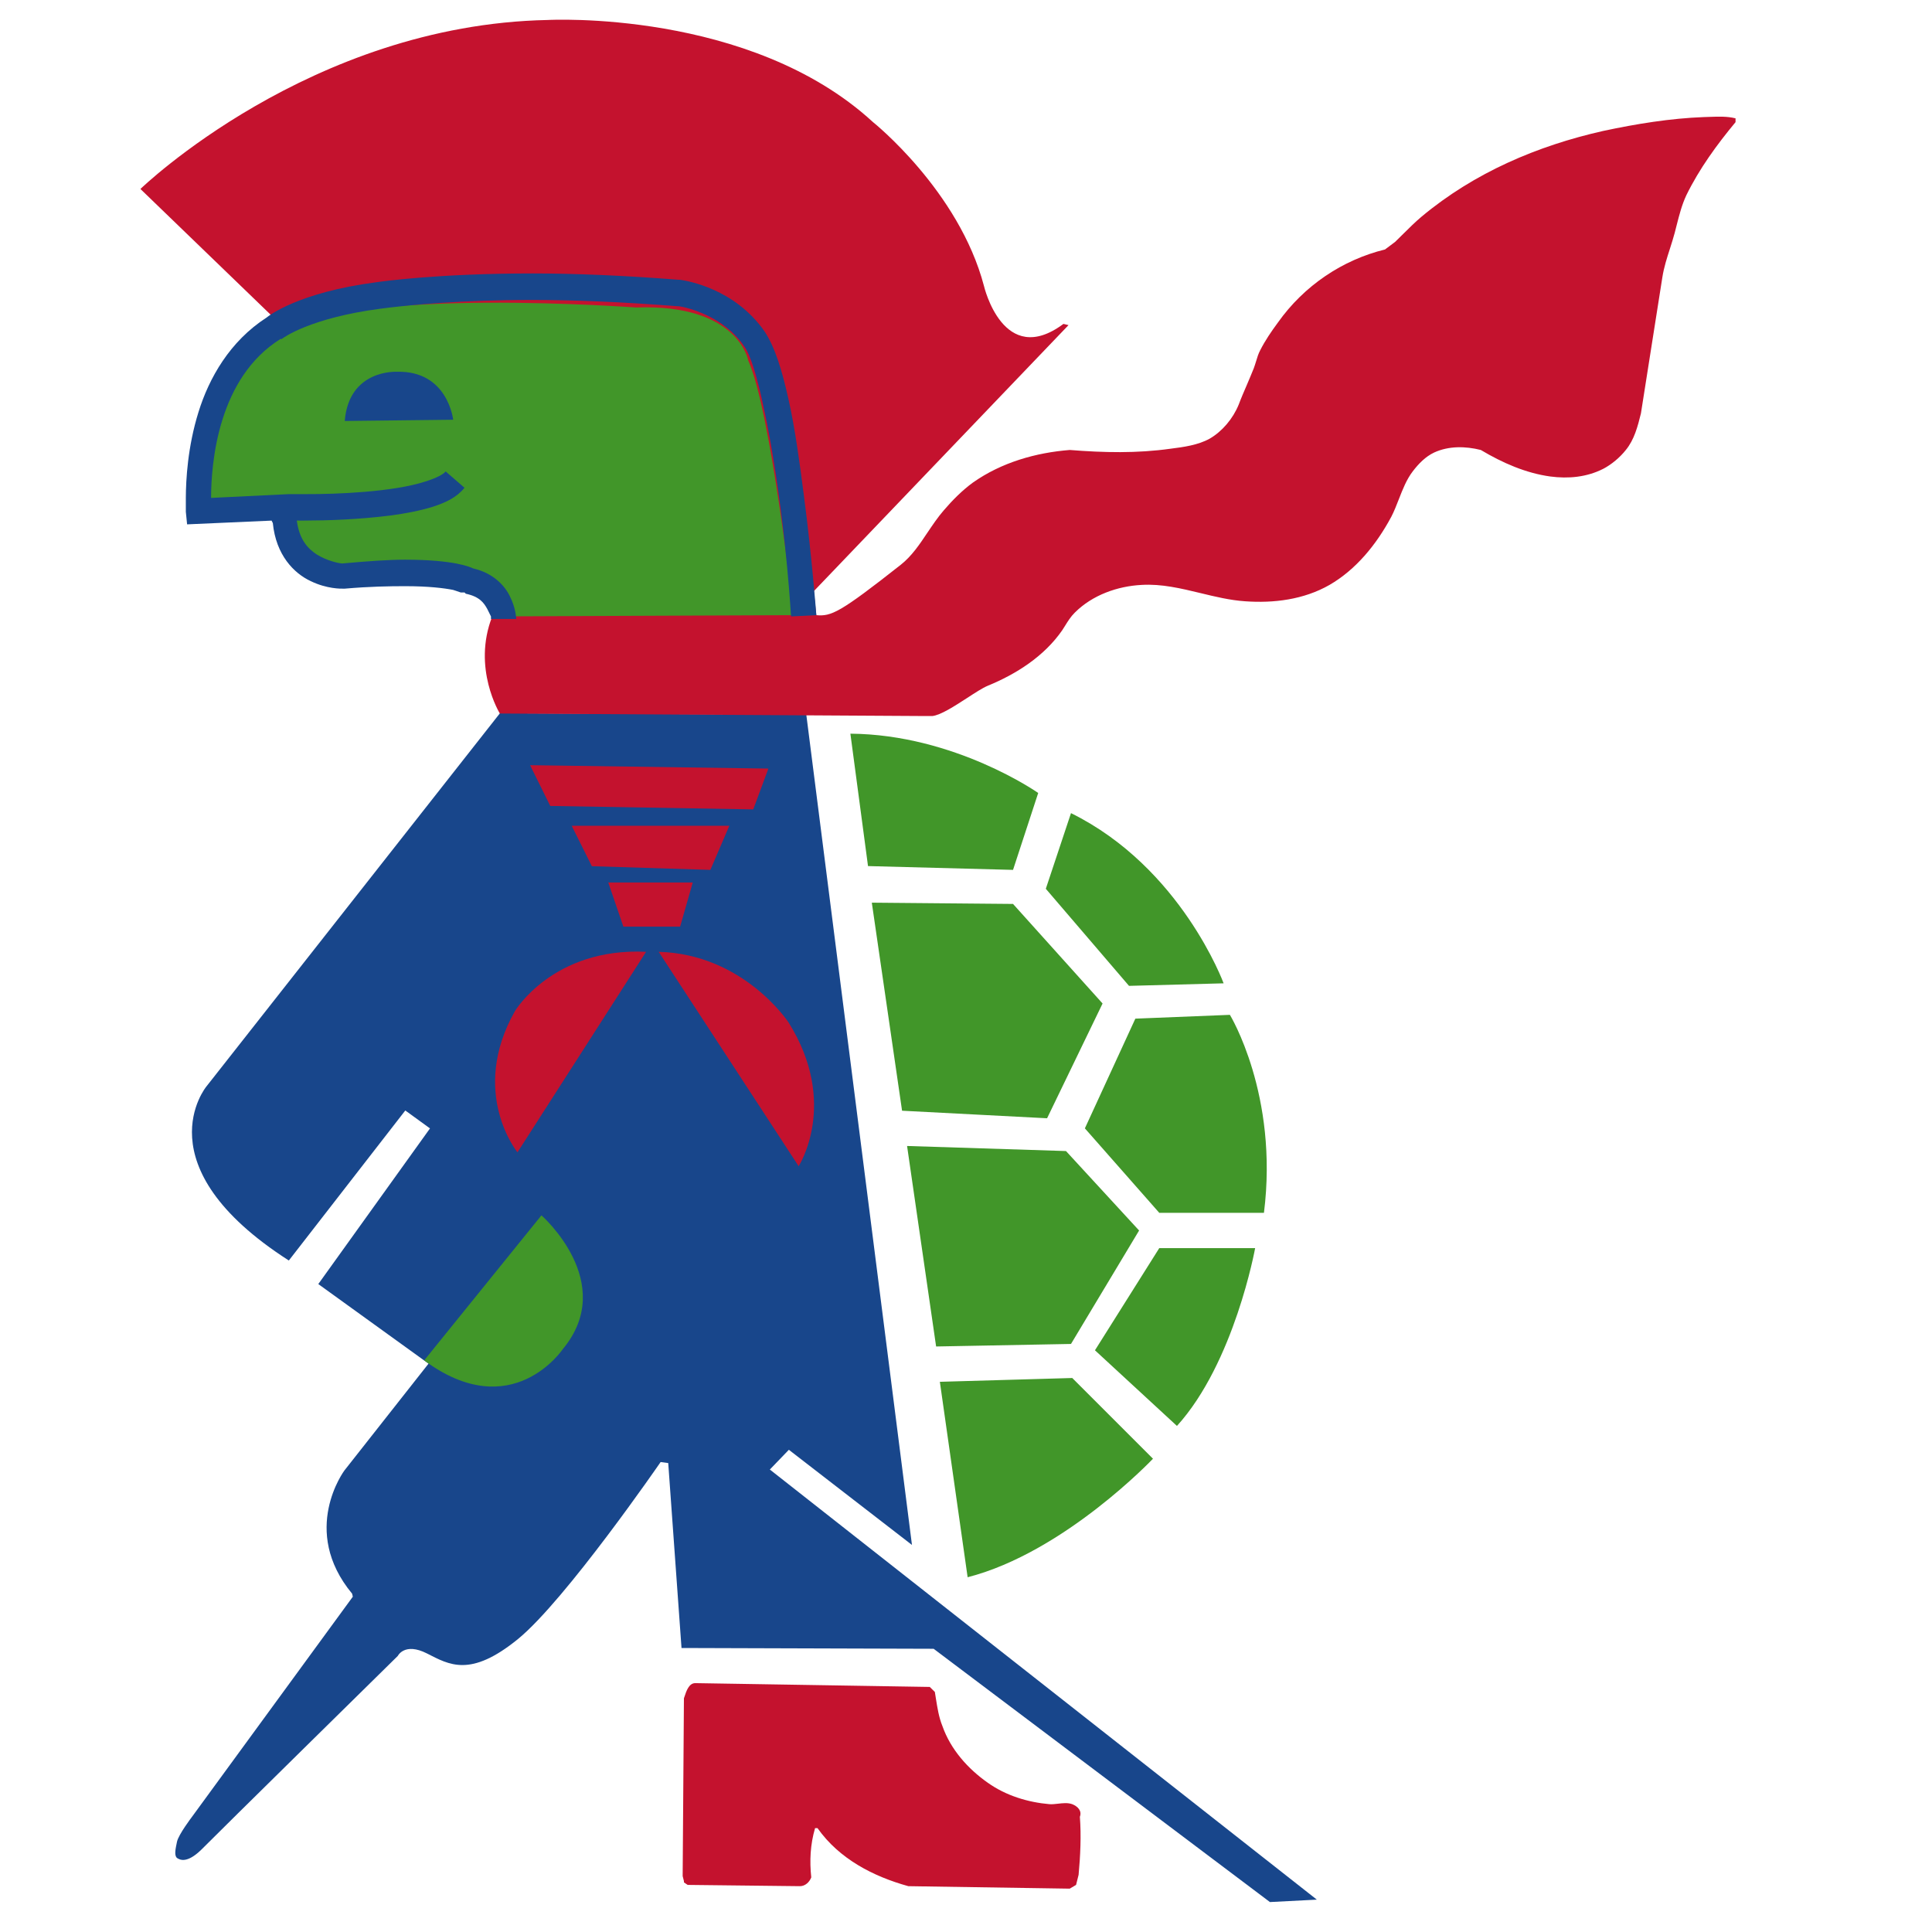 <svg width="32" height="32" viewBox="0 0 32 32" fill="none" xmlns="http://www.w3.org/2000/svg">
<path d="M8.281 11.813L3.419 17.995C3.419 17.995 2.333 19.305 4.784 20.878L6.713 18.393L7.122 18.69L5.272 21.268L7.098 22.586L5.705 24.355C5.705 24.355 4.962 25.347 5.832 26.396L5.844 26.446L3.175 30.099C3.175 30.099 2.959 30.383 2.932 30.503C2.907 30.623 2.882 30.731 2.932 30.774C2.984 30.809 3.1 30.863 3.331 30.64C3.557 30.409 6.589 27.427 6.589 27.427C6.589 27.427 6.7 27.198 7.071 27.386C7.441 27.573 7.788 27.791 8.579 27.148C9.369 26.502 10.942 24.216 10.942 24.216L11.068 24.233L11.288 27.296L15.464 27.309L21.034 31.504L21.811 31.464L12.751 24.34L13.066 24.013L15.105 25.589L13.355 11.838L8.281 11.813" fill="#18468B"/>
<path fill-rule="evenodd" clip-rule="evenodd" d="M9.156 4.759C7.326 4.737 6.253 4.905 6.253 4.905C4.99 5.07 4.54 5.427 4.54 5.427C3.129 6.305 3.287 8.455 3.287 8.455L4.686 8.414L4.707 8.643C4.803 9.552 5.689 9.541 5.689 9.541C7.33 9.394 7.756 9.625 7.756 9.625C8.338 9.739 8.341 10.252 8.341 10.252L13.312 10.21C13.312 10.21 13.052 6.435 12.497 5.615C12.04 4.95 11.223 4.842 11.223 4.842C10.458 4.781 9.766 4.766 9.156 4.759H9.156ZM14.085 12.152L14.377 14.345L16.779 14.408L17.196 13.134C17.196 13.134 15.816 12.165 14.085 12.152V12.152ZM17.322 14.721L17.739 13.468C19.565 14.369 20.267 16.287 20.267 16.287L18.7 16.329L17.322 14.721ZM14.44 14.951L14.941 18.397L17.343 18.522L18.262 16.621L16.779 14.972L14.44 14.951ZM18.805 16.872L20.371 16.809V16.809C20.371 16.809 21.181 18.134 20.935 20.088H19.201L17.969 18.689L18.805 16.872ZM15.024 18.981L15.505 22.302L17.739 22.26L18.867 20.381L17.656 19.065L15.024 18.981ZM7.026 22.532L8.968 20.13C8.968 20.13 10.237 21.242 9.323 22.344C9.323 22.344 8.479 23.608 7.026 22.532ZM19.201 20.673L18.136 22.365L19.494 23.618C20.446 22.569 20.789 20.673 20.789 20.673H19.243H19.201ZM15.567 22.887L17.76 22.824L19.097 24.161C19.097 24.161 17.627 25.713 16.027 26.124L15.567 22.887Z" fill="#419629"/>
<path fill-rule="evenodd" clip-rule="evenodd" d="M9.072 0.331C5.133 0.409 2.326 3.13 2.326 3.13L4.77 5.49C5.873 4.75 10.534 5.093 10.534 5.093C12.234 5.03 12.393 5.97 12.393 5.97C12.772 6.807 13.145 10.189 13.145 10.189L8.153 10.21C7.816 11.067 8.279 11.818 8.279 11.818L15.338 11.86H15.442C15.582 11.844 15.809 11.696 16.015 11.563L16.015 11.563C16.149 11.476 16.274 11.394 16.361 11.358C16.829 11.166 17.293 10.873 17.593 10.44C17.609 10.415 17.625 10.39 17.64 10.366L17.64 10.366L17.64 10.366L17.64 10.366C17.688 10.289 17.734 10.214 17.802 10.147C18.093 9.855 18.512 9.708 18.909 9.688C19.24 9.668 19.562 9.746 19.886 9.824C20.129 9.883 20.373 9.942 20.622 9.959C21.098 9.993 21.594 9.932 22.021 9.688C22.457 9.435 22.793 9.027 23.044 8.56C23.092 8.468 23.13 8.368 23.169 8.269L23.169 8.269L23.169 8.269C23.233 8.106 23.296 7.942 23.399 7.808C23.497 7.679 23.612 7.562 23.754 7.495C23.995 7.384 24.272 7.389 24.527 7.453C24.888 7.668 25.272 7.836 25.676 7.892C25.977 7.932 26.28 7.904 26.553 7.766C26.692 7.694 26.831 7.577 26.929 7.453C27.068 7.284 27.126 7.063 27.179 6.847L27.534 4.592C27.56 4.427 27.609 4.275 27.659 4.12C27.673 4.076 27.688 4.031 27.701 3.986C27.728 3.901 27.75 3.814 27.771 3.729C27.814 3.56 27.857 3.392 27.931 3.234C28.148 2.791 28.437 2.396 28.746 2.023V1.96C28.607 1.925 28.463 1.931 28.319 1.936C28.287 1.937 28.256 1.939 28.224 1.939C27.663 1.96 27.101 2.052 26.553 2.169C25.47 2.413 24.423 2.856 23.545 3.589C23.441 3.676 23.341 3.776 23.241 3.875L23.241 3.875L23.241 3.875L23.241 3.875L23.241 3.875L23.241 3.875C23.196 3.92 23.151 3.964 23.107 4.007L22.94 4.132C22.24 4.303 21.601 4.728 21.165 5.344C21.058 5.489 20.954 5.641 20.872 5.803C20.842 5.86 20.824 5.919 20.806 5.98C20.794 6.017 20.783 6.056 20.768 6.096C20.731 6.189 20.691 6.283 20.651 6.377C20.605 6.484 20.558 6.591 20.517 6.701C20.422 6.934 20.245 7.144 20.037 7.265C19.845 7.372 19.604 7.405 19.389 7.432C18.835 7.51 18.282 7.498 17.719 7.453C17.16 7.497 16.587 7.658 16.11 7.996C15.936 8.124 15.777 8.283 15.63 8.455C15.531 8.569 15.447 8.696 15.362 8.821C15.232 9.016 15.102 9.21 14.92 9.354C13.91 10.15 13.769 10.211 13.521 10.189L13.479 9.792L17.698 5.385L17.614 5.365C16.617 6.106 16.298 4.738 16.298 4.738C15.883 3.159 14.46 2.023 14.46 2.023C12.421 0.148 9.072 0.331 9.072 0.331V0.331ZM8.78 12.674L9.114 13.349L12.476 13.406L12.727 12.73L8.78 12.674ZM9.803 14.347L9.469 13.677H12.08L11.766 14.408L9.803 14.347ZM10.075 14.617L10.325 15.348H11.265L11.474 14.617H10.075ZM8.529 16.747C8.529 16.747 9.16 15.691 10.701 15.765L8.571 19.086C8.571 19.086 7.765 18.099 8.529 16.747ZM10.91 15.765L13.228 19.316C13.228 19.316 13.901 18.276 13.061 16.935C13.061 16.935 12.32 15.804 10.91 15.765ZM11.335 28.109C11.368 28.007 11.411 27.878 11.516 27.878L11.516 27.878L15.4 27.941L15.484 28.024C15.49 28.062 15.496 28.1 15.502 28.137C15.527 28.292 15.55 28.442 15.609 28.588C15.746 28.978 16.032 29.297 16.361 29.528C16.662 29.742 17.026 29.852 17.384 29.883C17.43 29.886 17.477 29.88 17.524 29.875C17.604 29.866 17.684 29.856 17.76 29.883C17.852 29.92 17.923 29.993 17.886 30.092C17.91 30.404 17.894 30.741 17.865 31.053L17.823 31.22L17.718 31.282L15.045 31.241C14.467 31.081 13.901 30.791 13.541 30.28H13.5C13.42 30.552 13.408 30.822 13.437 31.095C13.408 31.173 13.337 31.241 13.249 31.241L11.39 31.22L11.328 31.178V31.157L11.307 31.074L11.328 28.129C11.33 28.122 11.332 28.116 11.335 28.109Z" fill="#C4122E"/>
<path fill-rule="evenodd" clip-rule="evenodd" d="M6.238 4.674C6.324 4.662 7.255 4.529 8.822 4.529L8.822 4.529C9.512 4.529 10.329 4.562 11.244 4.634H11.265C11.266 4.634 11.27 4.635 11.277 4.636C11.384 4.653 12.168 4.778 12.664 5.49C12.836 5.749 12.955 6.138 13.061 6.618C13.169 7.098 13.244 7.658 13.312 8.184C13.45 9.233 13.521 10.186 13.521 10.189L13.103 10.21C13.103 10.21 13.101 10.189 13.098 10.15C13.088 9.997 13.058 9.558 12.998 8.999C12.922 8.296 12.796 7.408 12.643 6.722C12.546 6.266 12.436 5.889 12.33 5.741C11.99 5.235 11.381 5.091 11.244 5.072H11.223C10.318 5.002 9.503 4.968 8.822 4.968C7.612 4.968 6.796 5.054 6.462 5.093L6.295 5.114C5.137 5.267 4.691 5.594 4.666 5.615H4.645C4.133 5.935 3.844 6.44 3.684 6.952C3.523 7.463 3.496 7.978 3.496 8.247L4.791 8.184H5.083C5.558 8.186 6.509 8.151 7.046 7.975C7.224 7.92 7.351 7.853 7.381 7.808L7.694 8.079C7.561 8.242 7.383 8.323 7.171 8.393C6.958 8.459 6.715 8.506 6.461 8.539C5.952 8.604 5.41 8.622 5.083 8.622C5.042 8.622 5.016 8.623 4.995 8.623C4.965 8.623 4.947 8.623 4.916 8.622C4.958 8.938 5.096 9.086 5.25 9.186C5.41 9.285 5.601 9.329 5.668 9.333C6.087 9.295 6.433 9.27 6.712 9.27C7.532 9.271 7.793 9.394 7.839 9.416L7.84 9.416C8.16 9.489 8.356 9.691 8.445 9.876C8.542 10.068 8.549 10.23 8.55 10.252H8.195H8.132V10.231V10.21L8.07 10.085C8.017 9.991 7.949 9.883 7.715 9.834L7.694 9.813H7.673H7.631L7.506 9.771C7.361 9.742 7.102 9.709 6.712 9.709C6.447 9.709 6.121 9.714 5.71 9.75H5.689C5.688 9.75 5.687 9.75 5.686 9.75C5.651 9.751 5.413 9.755 5.146 9.625C4.869 9.496 4.571 9.194 4.519 8.664L4.498 8.623L3.099 8.685L3.078 8.476V8.247C3.079 7.947 3.108 7.402 3.287 6.827C3.462 6.261 3.807 5.652 4.415 5.26C4.444 5.236 4.935 4.844 6.232 4.675C6.232 4.675 6.234 4.675 6.238 4.674ZM5.71 6.973C5.779 6.116 6.566 6.158 6.566 6.158V6.158C7.417 6.13 7.506 6.952 7.506 6.952L5.71 6.973Z" fill="#18468B"/>
</svg>
